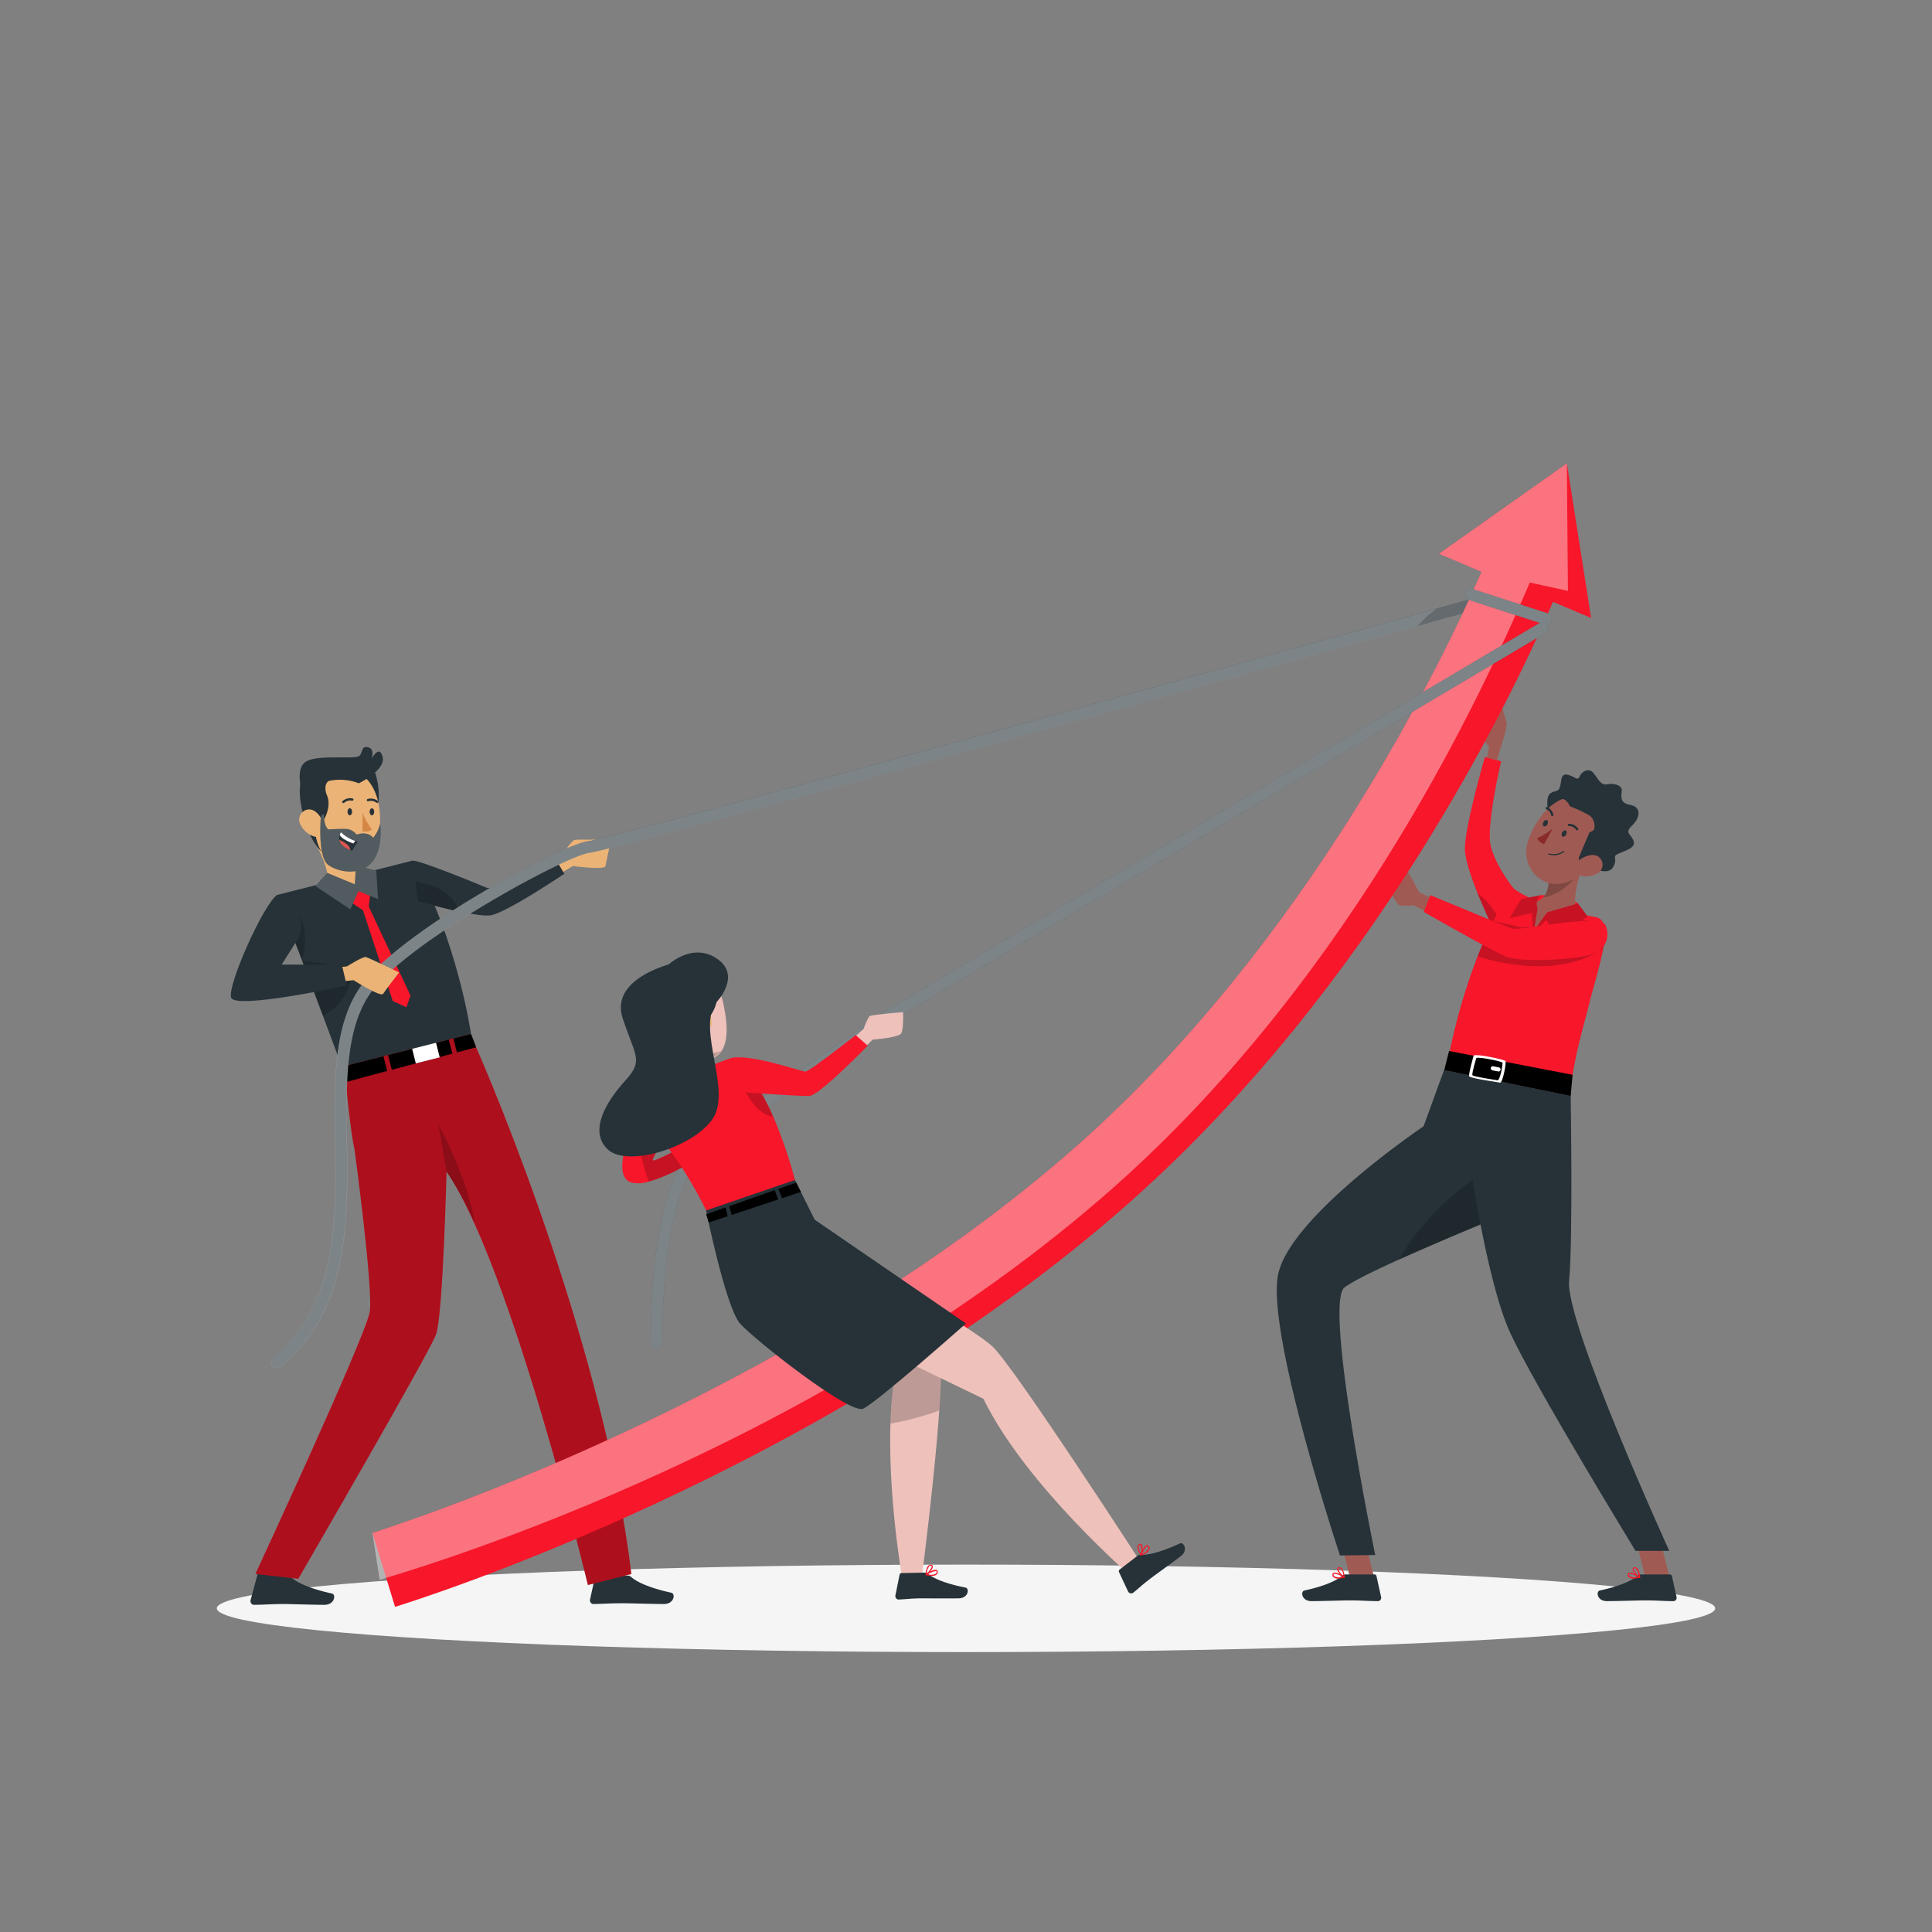 <svg xmlns="http://www.w3.org/2000/svg" viewBox="0 0 500 500"><rect x="0" y="0" width="500" height="500" fill="#808080" stroke="none"/><g id="freepik--Shadow--inject-5"><ellipse id="freepik--path--inject-5" cx="250" cy="416.24" rx="193.89" ry="11.32" style="fill:#f5f5f5"></ellipse></g><g id="freepik--character-1--inject-5"><g id="freepik--group--inject-5"><path d="M138.38,225.56l6.86-3.92s2.64-4.07,3.43-4.26,9.49,0,9.49,0-1.31,5.64-1.45,6.75-8.44,0-8.44,0l-6.72,4Z" style="fill:#ebb376"></path><path d="M74.49,408l-7.18-1.43a.56.56,0,0,0-.55.44l-1.93,7.18a1,1,0,0,0,.73,1.13l.21,0c2.54,0,4.39-.2,7.57-.2,2,0,7.88.21,10.59.21s3.07-2.68,2-2.92c-5-1.09-8.72-2.59-10.31-4A1.58,1.58,0,0,0,74.49,408Z" style="fill:#263238"></path><path d="M162.36,407.76h-7.84a.55.55,0,0,0-.55.44L152.69,414a1,1,0,0,0,.74,1.12l.21,0c2.54-.05,4.38-.2,7.57-.2,2,0,7.88.2,10.59.2s3.06-2.67,1.95-2.92c-5-1.08-8.72-2.59-10.31-4A1.49,1.49,0,0,0,162.36,407.76Z" style="fill:#263238"></path><path d="M88.33,275.67l33.2-8.42c7.53,16.44,35.16,83.94,41.86,140.1l-11.24,2.85s-19.9-82.82-36.59-107c0,0-.89,36.76-2.7,42.11-1.49,4.4-35.66,63.27-35.66,63.27l-11.1-1.25S94,347.25,95.64,339.76c1.16-5.1-3.92-42.56-3.92-42.56-.89-3.34-2.23-17.17-2.23-17.17S88.49,276.36,88.33,275.67Z" style="fill:#F7162A"></path><path d="M115.57,303.22a92.26,92.26,0,0,1,7.35,13.42c-2.3-12.94-9.43-25.47-9.43-25.47Z" style="opacity:0.2;isolation:isolate"></path><path d="M88.33,275.67l33.2-8.42c7.53,16.44,35.16,83.94,41.86,140.1l-11.24,2.85s-19.9-82.82-36.59-107c0,0-.89,36.76-2.7,42.11-1.49,4.4-35.66,63.27-35.66,63.27l-11.1-1.25S94,347.25,95.64,339.76c1.16-5.1-3.92-42.56-3.92-42.56-.89-3.34-2.23-17.17-2.23-17.17S88.49,276.36,88.33,275.67Z" style="opacity:0.3;isolation:isolate"></path><path d="M146.05,226.13s-15.14,10.22-19.13,10.76c-1.59.22-4.87-.32-8.26-1-5.14-1.1-10.5-2.64-10.5-2.64l-.67-5.07-.71-5.42c1.2-.4,16.86,6,19.2,7s17.47-8,17.47-8Z" style="fill:#263238"></path><polygon points="99.23 273.33 100.21 277.17 89.49 280.03 88.49 276.05 99.23 273.33"></polygon><polygon points="116.14 269.04 117.07 272.68 101.4 276.86 100.42 273.03 116.14 269.04"></polygon><polygon points="123.24 271.04 118.25 272.37 117.33 268.74 121.91 267.58 123.24 271.04"></polygon><rect x="106.97" y="269.89" width="6.38" height="4.6" transform="translate(283.83 508.95) rotate(165.77)" style="fill:#fff"></rect><path d="M121.9,267.57l-33.42,8.48c-1.63-4.41-3.29-8.85-4.91-13.18-1.19-3.17-2.36-6.28-3.5-9.29q-.43-1.16-.87-2.28l-1-2.66q-1.11-2.92-2.14-5.63l-1.84-4.81-.87-2.28-1.65-4.3,35.09-8.9C118.36,242.91,121.9,267.57,121.9,267.57Z" style="fill:#263238"></path><path d="M84.44,230.76c3.61,1.73,10.27-1.32,10.27-1.32s2.21-2.44.89-3.52c-2.68.35-2.51-.53-3.48-1.9A7.89,7.89,0,0,1,91,221.18a16.06,16.06,0,0,1-.27-1.69L80.2,215.71C82.59,219.57,86.3,226.88,84.44,230.76Z" style="fill:#ebb376"></path><path d="M83.4,219.16c1.9,5.05,6.56,5.2,8.72,4.86A7.89,7.89,0,0,1,91,221.18Z" style="opacity:0.2;isolation:isolate"></path><path d="M97.12,200s2.75,8.3-1.22,12.35-6.66-11.82-6.66-11.82Z" style="fill:#263238"></path><path d="M83.92,221.39a7.85,7.85,0,0,0,9.39,1.48A8.76,8.76,0,0,0,97.55,218c.1-.28.19-.58.27-.88,1.34-5.59.5-14.82-5.59-17.3a8.51,8.51,0,0,0-11.73,8.5C80.86,214.55,80.78,218.21,83.92,221.39Z" style="fill:#ebb376"></path><path d="M89.93,210.09c0,.5.26.91.6.91s.59-.41.6-.91-.27-.92-.6-.92S89.93,209.58,89.93,210.09Z" style="fill:#263238"></path><path d="M95.65,210.09c0,.51.27.92.6.92s.59-.42.6-.92-.28-.91-.6-.91S95.65,209.61,95.65,210.09Z" style="fill:#263238"></path><path d="M93.83,210.34a17.83,17.83,0,0,0,2.41,4.33,2.91,2.91,0,0,1-2.43.45Z" style="fill:#d58745"></path><path d="M97.74,207.75a.34.34,0,0,1-.31,0,2.38,2.38,0,0,0-2.11-.4.29.29,0,0,1-.21-.55h0a2.92,2.92,0,0,1,2.66.47.29.29,0,0,1,.08.41h0A.52.52,0,0,1,97.74,207.75Z" style="fill:#263238"></path><path d="M88.8,207.82a.38.38,0,0,1-.16-.06.3.3,0,0,1,0-.42h0a2.94,2.94,0,0,1,2.63-.7.3.3,0,0,1,.2.36h0a.31.31,0,0,1-.37.21h0a2.35,2.35,0,0,0-2.06.58A.3.3,0,0,1,88.8,207.82Z" style="fill:#263238"></path><path d="M85.06,200.6l.6,1.15c-2,.77-1.5,3.13-1,4.18,1,2.26-.15,5.89-1.84,7.4,0,0-.11-1-.94-.72s-.35,5.46,1.41,7.86c0,0-2.59-2.13-4.25-7.51-1.53-5-1.89-9.17-.94-11.17Z" style="fill:#263238"></path><path d="M77.78,213.44a5.91,5.91,0,0,0,3.39,3c2,.66,3-1.07,2.6-3-.42-1.69-1.93-4.14-4-3.95A2.64,2.64,0,0,0,77.78,213.44Z" style="fill:#ebb376"></path><path d="M85,223.89c2.94,2.06,8.67,2.73,11.48-1s1.91-9.72,1.91-9.72a9.33,9.33,0,0,1-1.8,3.66C95,214.91,92.3,216,92.3,216a3.89,3.89,0,0,0-2.3-1.44c-1.31-.13-5,.09-5,.09-1.18-.75-1.23-4.09-1.23-4.09l-.72.6S82.05,221.82,85,223.89Z" style="fill:#263238"></path><path d="M92.86,202.72s7-3.4,6.17-6.8-2.87.48-2.87.48.94-2.58-.9-3S94,194.63,93,195.62s-10.7-.45-13.83,1.49-.74,8.65-.74,8.65A13.46,13.46,0,0,1,92.86,202.72Z" style="fill:#263238"></path><path d="M85,223.89c2.94,2.06,8.67,2.73,11.48-1s1.91-9.72,1.91-9.72a9.33,9.33,0,0,1-1.8,3.66C95,214.91,92.3,216,92.3,216a3.89,3.89,0,0,0-2.3-1.44c-1.31-.13-5,.09-5,.09-1.18-.75-1.23-4.09-1.23-4.09l-.72.6S82.05,221.82,85,223.89Z" style="fill:#fff;opacity:0.2"></path><path d="M92.6,217.9a18.4,18.4,0,0,0-1.45,2.27L90.7,220c-2-.73-2.72-1.73-2.88-2.63a2.84,2.84,0,0,1,.11-1.3,2.91,2.91,0,0,1,.31-.69,10.18,10.18,0,0,0,3.68,2.25C92.33,217.81,92.6,217.9,92.6,217.9Z" style="fill:#263238"></path><path d="M91.92,217.64l-.45.66c-1.9-.69-3.15-1.43-3.54-2.22a2.91,2.91,0,0,1,.31-.69A10.18,10.18,0,0,0,91.92,217.64Z" style="fill:#fff"></path><path d="M90.7,220c-2-.73-2.72-1.73-2.88-2.63a7.15,7.15,0,0,1,2.09,1.26A2.57,2.57,0,0,1,90.7,220Z" style="fill:#de5753"></path><polygon points="96.03 229.45 95.44 234.63 106.24 257.64 105.17 260.69 101.64 259.06 93.94 235.59 88.28 231.76 92.4 229.5 96.03 229.45" style="fill:#F7162A"></polygon><polygon points="84.68 225.91 91.83 228.86 92.12 224.02 97.39 225.32 97.84 232.69 92.77 230.62 90.65 235.34 81.64 229.32 84.68 225.91" style="fill:#263238"></polygon><polygon points="84.68 225.91 91.83 228.86 92.12 224.02 97.39 225.32 97.84 232.69 92.77 230.62 90.65 235.34 81.64 229.32 84.68 225.91" style="fill:#fff;opacity:0.2"></polygon><path d="M78.19,248.64q-1.11-2.92-2.14-5.63l-1.84-4.81-.87-2.28c1-.49,3.55-.2,4.26,1C80.2,241.46,78.19,248.64,78.19,248.64Z" style="opacity:0.2;isolation:isolate"></path><path d="M90.72,253.72a13.37,13.37,0,0,1-7.15,9.15c-1.19-3.17-2.36-6.28-3.5-9.29q-.43-1.16-.87-2.28l-1-2.66,11.58,1.47Z" style="opacity:0.2;isolation:isolate"></path><path d="M118.66,235.85c-5.14-1.1-10.5-2.64-10.5-2.64l-.67-5.07S116.94,229.15,118.66,235.85Z" style="opacity:0.2;isolation:isolate"></path><path d="M71.69,354a1.5,1.5,0,0,1-1-2.66c16.69-13.7,16.37-35.17,16.06-55.94-.24-15.66-.46-30.46,6.91-40.52,10.34-14.14,51.93-36.57,58.82-37.21,4.93-.49,155.3-42.28,234.13-64.31a1.5,1.5,0,0,1,.81,2.89c-9.33,2.61-228.48,63.84-234.66,64.41-5.93.55-47.1,22.89-56.68,36-6.77,9.25-6.56,23.56-6.33,38.7.3,20.48.65,43.7-17.16,58.31A1.48,1.48,0,0,1,71.69,354Z" style="fill:#263238"></path><g style="opacity:0.4;isolation:isolate"><path d="M387.47,156.24,366.91,162c-56.55,15.78-209,58.2-214.1,58.67-5.93.55-47.1,22.89-56.68,36-6.77,9.25-6.56,23.56-6.33,38.7.3,20.48.65,43.7-17.16,58.31a1.48,1.48,0,0,1-1,.34,1.5,1.5,0,0,1-1-2.66c16.69-13.7,16.37-35.17,16.06-55.94-.24-15.66-.46-30.46,6.91-40.52,10.34-14.14,51.93-36.57,58.82-37.21,4.64-.46,137.86-37.44,219.28-60.16l14.85-4.15a1.5,1.5,0,0,1,.81,2.89Z" style="fill:#fff"></path></g><path d="M387.47,156.24,366.91,162a26.8,26.8,0,0,1,4.9-4.48l14.85-4.15a1.5,1.5,0,0,1,.81,2.89Z" style="opacity:0.2;isolation:isolate"></path><path d="M81.91,250.8l7.86-.69s4.11-2.6,4.9-2.43,8.62,4,8.62,4-3.55,4.57-4.14,5.52-7.66-3.53-7.66-3.53l-7.79.83Z" style="fill:#ebb376"></path><path d="M71.69,231.62c-3.57,2.55-12.87,23.34-11.88,26.55s29.93-3.12,29.93-3.12l-1.28-5.41H72.89l3.7-5.84s2.28-2.22.88-7.38C76.46,232.7,71.69,231.62,71.69,231.62Z" style="fill:#263238"></path></g></g><g id="freepik--character-3--inject-5"><g id="freepik--group--inject-5"><path d="M373.21,233.71l-5.93-2.81s-3-5.74-3.88-6.66-5.13,2.65-5.13,3.27,3.08,6.42,3.88,6.77a12.35,12.35,0,0,0,3.59,0l5.64,2.73Z" style="fill:#9f5b53"></path><path d="M387.05,198.14l1.19-4.25s1.88-5.54,1.68-6.82a33,33,0,0,0-1.42-4.45s-5.2,6.33-5.2,7.12,2.06,3.66,2.06,3.66l-1,4.74Z" style="fill:#9f5b53"></path><path d="M391.62,229.8s-4.48-5.57-5.8-10.75,2.67-22,2.67-22l-4.21-1.12s-5,17.21-5.17,23.49,9.17,24.71,9.17,24.71Z" style="fill:#F7162A"></path><path d="M388.91,241.36l-.64,2.73s-3.22-6.35-5.85-12.87a16.38,16.38,0,0,1,5.91,7.91A14.09,14.09,0,0,1,388.91,241.36Z" style="opacity:0.2;isolation:isolate"></path><path d="M415.34,242a24.16,24.16,0,0,1-.42,3.46c-.46,2.5-1.24,5.45-2.13,8.7-.48,1.71-1,3.54-1.46,5.47-2.23,8.67-3.44,12.12-5.09,23.19l-31.65-7.51a151.78,151.78,0,0,1,7.79-27.75c.92-2.39,2-4.78,3.09-7.14a72.61,72.61,0,0,1,6.15-10.6s5.12,4.68,21.2,7.49C414.77,237.61,415.44,239.31,415.34,242Z" style="fill:#F7162A"></path><path d="M411.36,238.39c0,1,3.79,5.76,3.56,7-.43.29-.94.61-1.52,1-10.71,6.23-24.76,3.07-31,1.14.92-2.39,3-6.78,4.08-9.14l7.51,1.67S406.27,237.26,411.36,238.39Z" style="opacity:0.2;isolation:isolate"></path><path d="M398.49,231.71c1.15-.44,10.59,1.91,9.89,2.11s-4.22,11-9.15,10.19S394.39,233.27,398.49,231.71Z" style="fill:#F7162A"></path><polygon points="355.75 408.66 349.81 409.95 346.34 396.29 352.29 395 355.75 408.66" style="fill:#9f5b53"></polygon><path d="M348.33,407.47h7.39a.52.52,0,0,1,.51.42l1.2,5.41a.89.89,0,0,1-.69,1.07l-.2,0c-2.39,0-4.13-.19-7.13-.19-1.85,0-7.43.19-10,.19s-2.88-2.52-1.84-2.75c4.69-1,8.22-2.44,9.72-3.78A1.43,1.43,0,0,1,348.33,407.47Z" style="fill:#263238"></path><path d="M346.32,408.54a1.85,1.85,0,0,1-1.17-.31.84.84,0,0,1-.3-.77.43.43,0,0,1,.24-.41c.68-.35,2.64.86,2.86,1a.13.13,0,0,1,.07.14.14.14,0,0,1-.11.12A7.18,7.18,0,0,1,346.32,408.54Zm-.91-1.26a.28.28,0,0,0-.18,0s-.09.05-.1.17a.59.59,0,0,0,.2.51,2.93,2.93,0,0,0,2.16.11A5.79,5.79,0,0,0,345.41,407.28Z" style="fill:#F7162A"></path><path d="M347.87,408.32h-.07c-.62-.34-1.84-1.68-1.72-2.32a.48.48,0,0,1,.47-.38.76.76,0,0,1,.61.19c.7.57.85,2.32.86,2.4a.14.14,0,0,1-.07.13A.08.08,0,0,1,347.87,408.32Zm-1.22-2.47h-.07c-.19,0-.2.11-.21.15-.08.4.7,1.41,1.32,1.88A3.37,3.37,0,0,0,347,406,.48.48,0,0,0,346.65,405.85Z" style="fill:#F7162A"></path><path d="M406.5,283.65s-5.13,24.46-17.13,31a12.76,12.76,0,0,1-4.45,1.51s-12.17,5-22.69,9.73c-6.4,2.89-12.19,5.71-14.26,7.29-5.48,4.17,7.94,69.27,7.94,69.27l-9.12.1s-19.19-57.64-16-72.77,37.63-38.29,37.63-38.29l5.3-14.58Z" style="fill:#263238"></path><path d="M389.37,314.68a12.76,12.76,0,0,1-4.45,1.51s-12.17,5-22.69,9.73c6.77-12.45,18.84-20.54,18.84-20.54Z" style="opacity:0.2;isolation:isolate"></path><polygon points="432.21 408.66 426.27 409.95 422.8 396.29 428.75 395 432.21 408.66" style="fill:#9f5b53"></polygon><path d="M424.79,407.47h7.39a.52.52,0,0,1,.51.42l1.2,5.41a.89.89,0,0,1-.69,1.07l-.2,0c-2.39,0-4.13-.19-7.13-.19-1.85,0-7.43.19-10,.19s-2.88-2.52-1.84-2.75c4.69-1,8.22-2.44,9.72-3.78A1.43,1.43,0,0,1,424.79,407.47Z" style="fill:#263238"></path><path d="M422.78,408.54a1.85,1.85,0,0,1-1.17-.31.84.84,0,0,1-.3-.77.43.43,0,0,1,.24-.41c.68-.35,2.64.86,2.86,1a.13.13,0,0,1,.07.14.14.14,0,0,1-.11.12A7.18,7.18,0,0,1,422.78,408.54Zm-.91-1.26a.28.28,0,0,0-.18,0s-.09.05-.1.17a.59.59,0,0,0,.2.51,2.93,2.93,0,0,0,2.16.11A5.79,5.79,0,0,0,421.87,407.28Z" style="fill:#F7162A"></path><path d="M424.33,408.32h-.07c-.62-.34-1.84-1.68-1.72-2.32a.48.48,0,0,1,.47-.38.76.76,0,0,1,.61.19c.7.57.85,2.32.86,2.4a.14.14,0,0,1-.07.13A.08.08,0,0,1,424.33,408.32Zm-1.22-2.47H423c-.19,0-.2.11-.21.15-.08.4.7,1.41,1.32,1.88a3.37,3.37,0,0,0-.72-1.9A.48.48,0,0,0,423.11,405.85Z" style="fill:#F7162A"></path><path d="M408.55,236.89c-1.49,1-8.36.62-8.36.62L397,241l-.31-5.77s-2.15-.89-1.56-1.51a5.63,5.63,0,0,0,4.14-1.39c1.39-1.36,1.66-3.55,1.64-5.72,0,0,0-.06,0-.08h0l5.87-3,4.06-2.09C408.93,225.56,406.2,233.29,408.55,236.89Z" style="fill:#9f5b53"></path><path d="M408.72,224.9c-1.94,4.91-7,7.1-9.49,7.42,1.39-1.36,1.66-3.55,1.64-5.72a.28.28,0,0,0,0-.09l5.87-3C406.75,224.31,409,224.15,408.72,224.9Z" style="opacity:0.2;isolation:isolate"></path><path d="M412.45,224.7s3.81,2,5.08-.39-.54-2.53,1.33-3.39,4.53-1.46,3.92-3.27-2.5-2-.4-4,2.56-4.82-.58-5.37-1.94-3-2.1-4-1.92-1.7-3.83-1.3-2.71-2.43-3.89-3.31-2.81.2-3.24,1.39-1.56-.39-3.24-.59-1.29,1.57-1.81,3.22-1.55.58-2.75,1.94S399.63,216.27,412.45,224.7Z" style="fill:#263238"></path><path d="M414.11,219c-2.87,4.5-4.5,7.47-7.72,8.93a9.57,9.57,0,0,1-1.34.5c-6.26,1.84-11.42-4.19-9.77-10.16a20.62,20.62,0,0,1,1.2-3.14c2.24-4.69,6.55-9.49,11.7-8.86a8.23,8.23,0,0,1,7.24,9.13A8.34,8.34,0,0,1,414.11,219Z" style="fill:#9f5b53"></path><path d="M405.3,216c-.21.45-.66.65-.94.5s-.31-.64-.08-1.06.67-.65.94-.5S405.54,215.59,405.3,216Z" style="fill:#263238"></path><path d="M400.45,213.33a.76.76,0,0,1-.94.49c-.27-.16-.31-.63-.07-1.06s.66-.65.94-.49S400.68,212.92,400.45,213.33Z" style="fill:#263238"></path><path d="M401.88,214.4a17.74,17.74,0,0,1-4.09,2.52,2.82,2.82,0,0,0,1.84,1.53Z" style="fill:#892b29"></path><path d="M408.2,214.88a.3.3,0,0,1-.28-.11,2.28,2.28,0,0,0-1.82-1,.29.29,0,1,1,0-.57h0a2.82,2.82,0,0,1,2.31,1.23.28.28,0,0,1-.05.4h0A.35.35,0,0,1,408.2,214.88Z" style="fill:#263238"></path><path d="M400.8,221.13h0a4.39,4.39,0,0,0,4-.67.16.16,0,0,0,0-.21.15.15,0,0,0-.21,0h0a4.23,4.23,0,0,1-3.74.6.13.13,0,0,0-.18.09v0a.13.13,0,0,0,.09.18Z" style="fill:#263238"></path><path d="M400,209.18a.32.32,0,0,1,0-.17.29.29,0,0,1,.38-.14h0a2.86,2.86,0,0,1,1.64,2.07.29.29,0,0,1-.25.32h0a.29.29,0,0,1-.32-.25h0a2.31,2.31,0,0,0-1.32-1.61A.32.32,0,0,1,400,209.18Z" style="fill:#263238"></path><path d="M404.12,206.69c1.46.18,2.18,2,2.18,2a32.68,32.68,0,0,1,5.1,2.38,3.44,3.44,0,0,1,1.18,3.43c-.05.48-1.23.92-1.23.92s-2.16,5.1-2.75,6.51l.3,4.71a24.91,24.91,0,0,0,9.17-10.33c3.41-7.1-10.82-13.35-10.82-13.35Z" style="fill:#263238"></path><path d="M413.25,226.12a5.74,5.74,0,0,1-4.35.48c-1.93-.58-1.82-2.56-.39-3.83,1.28-1.1,3.85-2.19,5.34-.91A2.55,2.55,0,0,1,413.25,226.12Z" style="fill:#9f5b53"></path><path d="M408.38,233.82l-7.95,2.29L397,240.76l.93-5.69s-.85-1.31.56-3.36l-4.84,1-2.92,4.88,5.68-1.33.39,5.67,3.31-3.9,2.71,4.28,8.06-5.11Z" style="fill:#F7162A"></path><path d="M408.38,233.82l-7.95,2.29L397,240.76l.93-5.69s-.85-1.31.56-3.36l-4.84,1-2.92,4.88,5.68-1.33.39,5.67,3.31-3.9,2.71,4.28,8.06-5.11Z" style="opacity:0.2;isolation:isolate"></path><polygon points="375.01 272 373.77 276.94 406.49 283.65 406.98 278.16 375.01 272"></polygon><path d="M389.62,274.59c-.26-.37-7.54-1.94-8.23-1.42,0,0-1.41,4.87-1.17,5.38s7.32,1.5,8,1.64S389.88,275,389.62,274.59Zm-2,5c-.54-.11-6.36-.92-6.56-1.34s1-4.42,1-4.42c.57-.43,6.55.86,6.76,1.16S388.16,279.65,387.62,279.54Z" style="fill:#fff"></path><path d="M387.9,276.25l-1.45-.3a.54.54,0,0,0-.62.38v0a.54.54,0,0,0,.42.68l1.45.28a.54.54,0,0,0,.21-1.06Z" style="fill:#fff"></path><path d="M406.49,283.65s.63,37-.41,47.8S432,401.36,432,401.36h-8.73s-26.45-43.28-32.51-56.6-10.54-45.1-10.54-45.1Z" style="fill:#263238"></path><path d="M415.45,239.4c-1.35-3.06-22.08,1.47-23.95.94s-21.33-8.68-21.33-8.68L368.48,236s17.45,10,21.27,11.58,19.09.82,23-.87A5.38,5.38,0,0,0,415.45,239.4Z" style="fill:#F7162A"></path></g></g><g id="freepik--Arrow--inject-5"><path d="M411.78,159.93l-6.28-40-33.08,23.39,11,4.66c-10.62,24.34-45.07,95.65-104.35,148.23C203.38,363.36,97.44,396.4,96.38,396.72l5.86,19.13c4.5-1.38,111.08-34.58,190.14-104.71,63-55.88,98.42-129.58,109.54-155.38Z" style="fill:#F7162A"></path><path d="M405.78,152.93l-.28-33-33.08,23.39,11,4.66c-10.62,24.34-45.07,95.65-104.35,148.23C203.38,363.36,97.44,396.4,96.38,396.72l1.86,12.13c4.5-1.38,111.08-31.58,190.14-101.71,63-55.88,96.42-130.58,107.54-156.38Z" style="fill:#fff;opacity:0.4;isolation:isolate"></path><path d="M400,161.62a1.47,1.47,0,0,1-.46-.07l-19.21-6.21a1.5,1.5,0,1,1,.92-2.85l19.21,6.2a1.5,1.5,0,0,1-.46,2.93Z" style="fill:#263238"></path><g style="opacity:0.4;isolation:isolate"><path d="M400,161.62a1.47,1.47,0,0,1-.46-.07l-19.21-6.21a1.5,1.5,0,1,1,.92-2.85l19.21,6.2a1.5,1.5,0,0,1-.46,2.93Z" style="fill:#fff"></path></g></g><g id="freepik--character-2--inject-5"><path d="M169.93,348.82a1.5,1.5,0,0,1-1.5-1.5c0-47.74,13.87-54,16.47-54.77L229,261.7l.1-.06L398.52,161.18a1.5,1.5,0,0,1,1.53,2.58L230.71,264.19l-44.31,31a1.59,1.59,0,0,1-.63.26c-.11,0-14.34,3.5-14.34,51.9A1.5,1.5,0,0,1,169.93,348.82Z" style="fill:#263238"></path><g style="opacity:0.4;isolation:isolate"><path d="M169.93,348.82a1.5,1.5,0,0,1-1.5-1.5c0-47.74,13.87-54,16.47-54.77L229,261.7l.1-.06L398.52,161.18a1.5,1.5,0,0,1,1.53,2.58L230.71,264.19l-44.31,31a1.59,1.59,0,0,1-.63.26c-.11,0-14.34,3.5-14.34,51.9A1.5,1.5,0,0,1,169.93,348.82Z" style="fill:#fff"></path></g><path d="M181.45,299.28s-7.71,5-13.57,6.51a8.42,8.42,0,0,1-4.49.25c-4.36-1.38-1.77-9.82.83-15.15.42-.87.84-1.65,1.23-2.31l7.62,4.71s-4.62,6.59-4.09,7,7.65-3.56,8-3.69S181.45,299.28,181.45,299.28Z" style="fill:#F7162A"></path><path d="M181.45,299.28s-7.71,5-13.57,6.51a93.34,93.34,0,0,1-3.66-14.9c.42-.87.84-1.65,1.23-2.31l7.62,4.71s-4.62,6.59-4.09,7,7.65-3.56,8-3.69S181.45,299.28,181.45,299.28Z" style="opacity:0.2;isolation:isolate"></path><path d="M219,270.26l4.52-4A15,15,0,0,1,225,263c.49-.41,8.72-1.05,8.72-1.05s.16,4.35-.49,5.48-7.37,1.62-7.37,1.62l-3.6,3.47Z" style="fill:#eec1bb"></path><path d="M243.08,365.05c-1.29,18.56-4.74,44.9-4.74,44.9l-4.44,1s-4.1-22.05-3.45-42.51a97.91,97.91,0,0,1,1.26-13.31s-15.38-5.91-26.06-11.2c-5.1-2.52-9.13-4.91-9.9-6.45-2.38-4.75,8.44-15.91,8.44-15.91.34.27,6.87,4.43,14.47,9.36,10.09,6.54,22.06,14.44,24,16.41C243.82,348.47,243.72,355.79,243.08,365.05Z" style="fill:#eec1bb"></path><path d="M243.08,365.05a75.15,75.15,0,0,1-12.63,3.37,97.91,97.91,0,0,1,1.26-13.31s-15.38-5.91-26.06-11.2l13-13c10.09,6.54,22.06,14.44,24,16.41C243.82,348.47,243.72,355.79,243.08,365.05Z" style="opacity:0.2;isolation:isolate"></path><path d="M208.46,318.47s42.67,24.53,48.47,30.07,39.28,57.31,39.28,57.31l-2.82,2.69S265.59,384.68,254.5,362l-46-22.23Z" style="fill:#eec1bb"></path><path d="M176,273.18a1.19,1.19,0,0,0,.22.12,9,9,0,0,0,3.4,1.11c3.48.31,5.72-.47,7-2.21h0c1.78-2.58,1.74-6.7.76-11.55a18.55,18.55,0,0,0-1.87-5.56s0-.07,0-.08l-.12-.2a6.72,6.72,0,0,0-5.47-3.38,13.37,13.37,0,0,0-2.93.08C167.49,252.74,168,268.76,176,273.18Z" style="fill:#eec1bb"></path><path d="M176.26,273.3a8.74,8.74,0,0,0,3.39,1c3.47.31,5.7-.59,7-2.34a9.67,9.67,0,0,1-6.11.35A5,5,0,0,0,176.26,273.3Z" style="opacity:0.2;isolation:isolate"></path><path d="M175.62,281.12c-.83,2.68,2.6,4.1,2.6,4.1,6-2,7.35-4.93,7.35-4.93-4.6-3-2.58-9.94-2.58-9.94l-1,.4-7,.74s1.59,3.83,1.77,4.69v0C177.64,280.69,175.62,281.12,175.62,281.12Z" style="fill:#ebb376"></path><path d="M185.57,255s1.46,6.61-4.47,10.36c0,0-1.75,7.33-5.74,8-5.44.9-11.33-6.19-10.55-14.37C165.83,248.41,181.25,245.4,185.57,255Z" style="fill:#263238"></path><path d="M184,263c-.15-1-1.23-2.68-2.82-2.21s-2,4.74,2.26,5.09C184.09,266,184.35,265.2,184,263Z" style="fill:#ebb376"></path><path d="M294.35,402.67l-4.6,3.54a.54.54,0,0,0-.15.65l2.34,5a.89.89,0,0,0,1.19.42,1,1,0,0,0,.17-.1c1.86-1.49,1.92-1.72,4.29-3.54,1.45-1.12,6-4.36,8-5.91s.74-3.74-.22-3.29c-4.32,2-8,3.07-10,2.92A1.47,1.47,0,0,0,294.35,402.67Z" style="fill:#263238"></path><path d="M295.35,402.58a.14.14,0,0,1-.19-.18c.09-.24.91-2.39,1.65-2.52a.43.43,0,0,1,.44.17.85.85,0,0,1,.23.79,1.82,1.82,0,0,1-.73,1A6.9,6.9,0,0,1,295.35,402.58Zm.21-.41a2.91,2.91,0,0,0,1.64-1.4.58.58,0,0,0-.16-.53c-.08-.08-.15-.1-.18-.07a.38.38,0,0,0-.17.08A5.9,5.9,0,0,0,295.56,402.17Z" style="fill:#F7162A"></path><path d="M295.34,402.63a.16.16,0,0,1-.13-.06c0-.07-1-1.54-.79-2.42a.82.82,0,0,1,.37-.52.48.48,0,0,1,.6,0c.49.43.34,2.22.05,2.87l-.05.05Zm-.67-2.46a3.44,3.44,0,0,0,.59,1.94,3.3,3.3,0,0,0-.1-2.28s-.11-.11-.25,0l-.06,0A.55.55,0,0,0,294.67,400.17Z" style="fill:#F7162A"></path><path d="M239.12,407l-5.81.11a.54.54,0,0,0-.5.43l-1.09,5.41a.89.89,0,0,0,.71,1,.68.68,0,0,0,.2,0c2.37-.09,2.56-.24,5.55-.3,1.84,0,7.39.05,9.93,0s2.82-2.57,1.78-2.78c-4.69-.92-8.22-2.26-9.74-3.57A1.45,1.45,0,0,0,239.12,407Z" style="fill:#263238"></path><path d="M239.64,407.64a.13.13,0,0,1-.11-.12.12.12,0,0,1,.06-.14c.21-.14,2.14-1.38,2.82-1.05a.44.44,0,0,1,.26.4.86.86,0,0,1-.29.77,1.77,1.77,0,0,1-1.16.33A7,7,0,0,1,239.64,407.64Zm.41-.21a2.91,2.91,0,0,0,2.15-.15.58.58,0,0,0,.18-.52c0-.11-.06-.16-.09-.16a.43.43,0,0,0-.19,0A5.91,5.91,0,0,0,240.05,407.43Z" style="fill:#F7162A"></path><path d="M239.6,407.67a.13.13,0,0,1-.07-.13c0-.08.11-1.82.8-2.41a.76.76,0,0,1,.61-.19.47.47,0,0,1,.47.37c.13.63-1,2-1.67,2.34h-.07A.1.1,0,0,1,239.6,407.67Zm.92-2.37a3.46,3.46,0,0,0-.68,1.91c.62-.48,1.37-1.51,1.28-1.9,0,0,0-.14-.21-.14h-.07A.48.48,0,0,0,240.52,405.3Z" style="fill:#F7162A"></path><path d="M207.27,311.9l-21.17,8.89c-8.75-21.75-20.65-32.21-20.65-32.21,8.48-10.17,24.14-14.85,24.14-14.85a27.83,27.83,0,0,1,5.91,6.64,59.51,59.51,0,0,1,4.6,8.59A121,121,0,0,1,207.27,311.9Z" style="fill:#F7162A"></path><path d="M185.37,259.42s6.65-6.78.28-11.25-12.69,1.5-12.69,1.5-15.13,3.81-11.81,13.86,5.44,10.88.69,16.1-9.59,12.92-4.63,17.77,22.06-.35,27.19-7.79S180.19,266.4,185.37,259.42Z" style="fill:#263238"></path><path d="M205.73,305.38l-23,7.89s5.09,25.05,8.78,29.24,28.36,23.59,31.85,22.06S250,342.51,250,342.51l-39.17-26.86Z" style="fill:#263238"></path><polygon points="202.38 310.09 207.27 308.47 206.06 306.05 201.43 307.68 202.38 310.09"></polygon><polygon points="187.76 312.49 182.75 314.25 183.42 316.39 188.32 314.76 187.76 312.49"></polygon><polygon points="189.37 314.41 201.4 310.42 200.5 308 188.71 312.15 189.37 314.41"></polygon><path d="M200.1,289c-5.06-.59-7.91-8.2-7.91-8.2a27.68,27.68,0,0,1,3.31-.39A59.51,59.51,0,0,1,200.1,289Z" style="opacity:0.2;isolation:isolate"></path><path d="M189.59,273.73c5.5-.82,17.8,3.64,18.87,3.59s13-9.43,13-9.43l3.1,2.73s-12.5,12.89-15.07,13-16-.86-16-.86-3.29-1.17-3.92-4.14A10.36,10.36,0,0,1,189.59,273.73Z" style="fill:#F7162A"></path></g></svg>